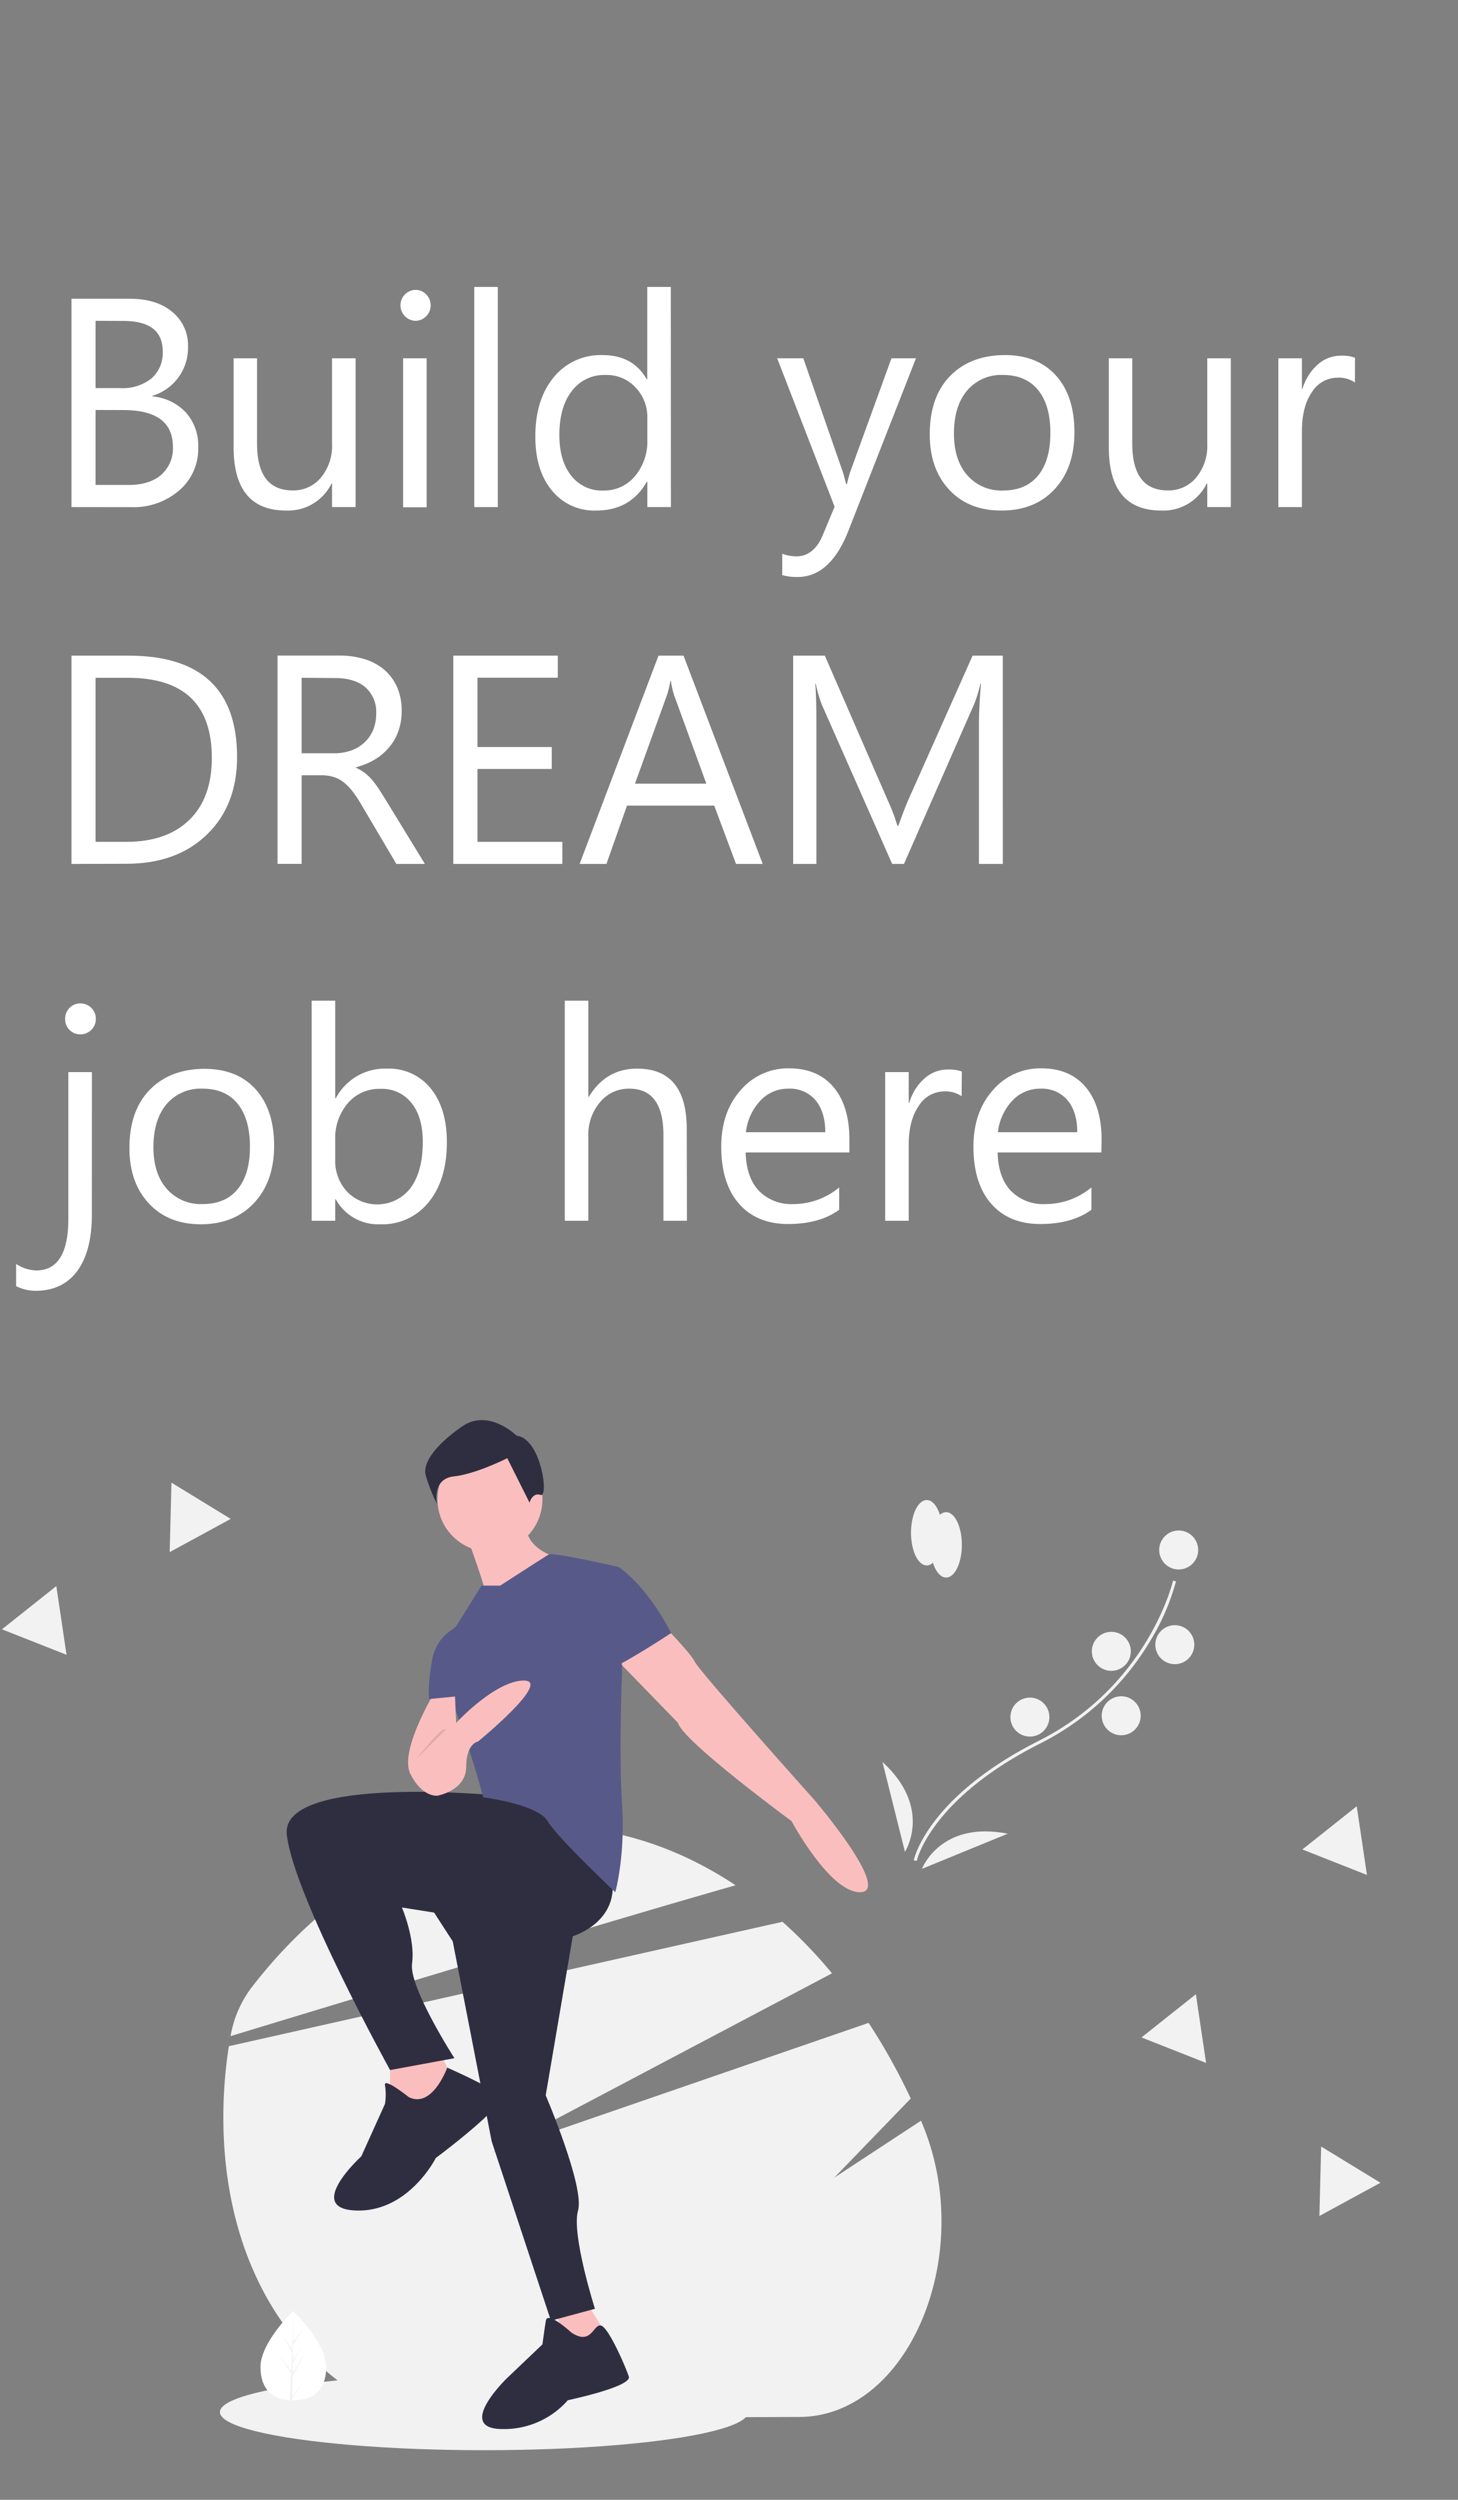 <svg id="Layer_1" data-name="Layer 1" xmlns="http://www.w3.org/2000/svg" viewBox="0 0 350 600"><rect x="0" y="0" width="350" height="600" fill="#808080" stroke="none"/><defs><style>.cls-1{fill:#fff;}.cls-2{fill:#f2f2f2;}.cls-3{fill:#fbbebe;}.cls-4{fill:#2f2e41;}.cls-5{fill:#575a89;}.cls-6{opacity:0.1;isolation:isolate;}</style></defs><title>r3</title><path class="cls-1" d="M17.16,121.71v-50H31.21q6.4,0,10.16,3.17a10.29,10.29,0,0,1,3.76,8.26A12,12,0,0,1,36.58,95v.14a12.51,12.51,0,0,1,8,3.82,11.84,11.84,0,0,1,3,8.38A13.13,13.13,0,0,1,43,117.73a16.81,16.81,0,0,1-11.47,4ZM22.94,77V93.16h5.93a11.16,11.16,0,0,0,7.47-2.31,8.12,8.12,0,0,0,2.72-6.54q0-7.29-9.47-7.28Zm0,21.4v18H30.8q5.1,0,7.9-2.44a8.42,8.42,0,0,0,2.81-6.69q0-8.85-11.92-8.85Z"/><path class="cls-1" d="M85.36,121.71H79.71v-5.65h-.13a11.6,11.6,0,0,1-10.89,6.48q-12.6,0-12.61-15.19V86H61.7v20.42q0,11.3,8.54,11.29a8.57,8.57,0,0,0,6.8-3.08,11.9,11.9,0,0,0,2.67-8.07V86h5.65Z"/><path class="cls-1" d="M99.66,77a3.72,3.72,0,0,1,0-7.43,3.61,3.61,0,0,1,2.63,1.07,3.74,3.74,0,0,1,0,5.28A3.58,3.58,0,0,1,99.66,77Zm2.76,44.75H96.77V86h5.65Z"/><path class="cls-1" d="M119.5,121.71h-5.65V68.87h5.65Z"/><path class="cls-1" d="M161.05,121.71H155.4v-6.07h-.14q-3.93,6.9-12.13,6.9a13.08,13.08,0,0,1-10.62-4.79q-4-4.78-4-13,0-8.85,4.41-14.19a14.47,14.47,0,0,1,11.74-5.33q7.27,0,10.58,5.79h.14V68.87h5.65Zm-5.65-16.14v-5.26A10.26,10.26,0,0,0,152.57,93a9.41,9.41,0,0,0-7.16-3,9.69,9.69,0,0,0-8.13,3.84q-3,3.83-3,10.59,0,6.17,2.85,9.74a9.23,9.23,0,0,0,7.63,3.57,9.6,9.6,0,0,0,7.66-3.45A12.91,12.91,0,0,0,155.4,105.57Z"/><path class="cls-1" d="M219.88,86l-16.22,41.4q-4.35,11.08-12.2,11.09a12.75,12.75,0,0,1-3.68-.46v-5.12a10.33,10.33,0,0,0,3.34.63c2.85,0,5-1.72,6.41-5.16l2.82-6.76L186.57,86h6.27l9.54,27.46c.12.35.36,1.26.73,2.72h.2c.12-.56.35-1.44.69-2.65L214,86Z"/><path class="cls-1" d="M240.35,122.54q-7.83,0-12.49-5t-4.67-13.26q0-9,4.86-14t13.12-5.06q7.89,0,12.32,4.92t4.43,13.62q0,8.55-4.78,13.68T240.35,122.54ZM240.76,90a10.68,10.68,0,0,0-8.61,3.75Q229,97.49,229,104.07q0,6.34,3.2,10a10.84,10.84,0,0,0,8.58,3.66q5.48,0,8.42-3.59t2.95-10.21q0-6.69-2.95-10.31T240.76,90Z"/><path class="cls-1" d="M295.46,121.71h-5.65v-5.65h-.13a11.6,11.6,0,0,1-10.89,6.48q-12.62,0-12.61-15.19V86h5.62v20.42q0,11.3,8.54,11.29a8.57,8.57,0,0,0,6.8-3.08,11.9,11.9,0,0,0,2.67-8.07V86h5.65Z"/><path class="cls-1" d="M325.26,91.8A6.89,6.89,0,0,0,321,90.65a7.2,7.2,0,0,0-6.05,3.45q-2.42,3.45-2.42,9.41v18.2h-5.65V86h5.65v7.35h.13a12.57,12.57,0,0,1,3.69-5.87,8.32,8.32,0,0,1,5.55-2.11,9,9,0,0,1,3.37.49Z"/><path class="cls-1" d="M17.16,207.36v-50H30.8q26.12,0,26.11,24.36,0,11.58-7.25,18.6t-19.41,7Zm5.78-44.68v39.38h7.38q9.7,0,15.12-5.26t5.41-14.92q0-19.2-20.19-19.2Z"/><path class="cls-1" d="M102,207.36H95.15l-8.27-14A30,30,0,0,0,84.67,190a12.69,12.69,0,0,0-2.18-2.25,7.66,7.66,0,0,0-2.41-1.27,9.8,9.8,0,0,0-2.91-.4H72.41v21.26H66.62v-50H81.37a20.91,20.91,0,0,1,6,.82,13.51,13.51,0,0,1,4.76,2.49,11.7,11.7,0,0,1,3.15,4.17,13.89,13.89,0,0,1,1.14,5.84,14.11,14.11,0,0,1-.78,4.79,12.37,12.37,0,0,1-2.2,3.88A13.37,13.37,0,0,1,90,182.28a17,17,0,0,1-4.53,1.87v.14a10.17,10.17,0,0,1,2.16,1.27,13.11,13.11,0,0,1,1.74,1.69A23.06,23.06,0,0,1,91,189.46c.54.83,1.14,1.79,1.81,2.88ZM72.41,162.68V180.8h7.86a11.84,11.84,0,0,0,4-.66,9.08,9.08,0,0,0,3.18-1.9,8.56,8.56,0,0,0,2.11-3,10.37,10.37,0,0,0,.75-4,7.87,7.87,0,0,0-2.56-6.25q-2.57-2.25-7.43-2.25Z"/><path class="cls-1" d="M135,207.36H108.82v-50H133.9v5.3H114.61V179.3h17.84v5.27H114.61v17.49H135Z"/><path class="cls-1" d="M183.09,207.36h-6.4l-5.24-14H150.51l-4.93,14h-6.44l18.94-50h6Zm-13.53-19.27-7.76-21.3a20.84,20.84,0,0,1-.75-3.34h-.14a19.71,19.71,0,0,1-.79,3.34l-7.69,21.3Z"/><path class="cls-1" d="M240.73,207.36H235V173.83q0-4,.49-9.72h-.14a31.81,31.81,0,0,1-1.48,4.84L217,207.36h-2.83l-16.84-38.13a29.52,29.52,0,0,1-1.49-5.12h-.13q.27,3,.27,9.79v33.46h-5.58v-50H198l15.16,34.85a44.48,44.48,0,0,1,2.27,6h.21c1-2.74,1.78-4.79,2.37-6.14l15.47-34.71h7.24Z"/><path class="cls-1" d="M22.05,291.51q0,8.79-3.5,13.54t-10,4.76a10.55,10.55,0,0,1-4.68-1.11v-5.34a9.24,9.24,0,0,0,4.82,1.57q7.73,0,7.72-12.47V257.32h5.65Zm-2.76-43.25a3.6,3.6,0,0,1-3.65-3.69,3.63,3.63,0,0,1,1.07-2.67,3.51,3.51,0,0,1,2.58-1.06A3.66,3.66,0,0,1,23,244.57a3.56,3.56,0,0,1-1.08,2.61A3.61,3.61,0,0,1,19.29,248.26Z"/><path class="cls-1" d="M48.23,293.85q-7.83,0-12.49-5t-4.67-13.26q0-9,4.86-14t13.13-5.05q7.88,0,12.31,4.91T65.8,275q0,8.54-4.77,13.68T48.23,293.85Zm.41-32.55A10.7,10.7,0,0,0,40,265q-3.16,3.75-3.17,10.34,0,6.35,3.2,10A10.84,10.84,0,0,0,48.64,289q5.47,0,8.42-3.59T60,275.24q0-6.69-2.95-10.32T48.64,261.3Z"/><path class="cls-1" d="M80.61,287.85h-.14V293H74.82V240.18h5.65V263.6h.14a13.33,13.33,0,0,1,12.19-7.11,12.88,12.88,0,0,1,10.63,4.79c2.56,3.19,3.84,7.48,3.84,12.84q0,9-4.3,14.34a14.27,14.27,0,0,1-11.78,5.39A11.57,11.57,0,0,1,80.61,287.85Zm-.14-14.39v5A10.71,10.71,0,0,0,83.31,286a10.07,10.07,0,0,0,15.26-.89q2.93-4,2.92-11.05,0-6-2.73-9.34a8.94,8.94,0,0,0-7.37-3.38,9.94,9.94,0,0,0-7.92,3.47A12.81,12.81,0,0,0,80.47,273.46Z"/><path class="cls-1" d="M164.9,293h-5.64V272.45q0-11.15-8.2-11.15a8.88,8.88,0,0,0-7,3.22,12.08,12.08,0,0,0-2.83,8.28V293h-5.65V240.18h5.65v23.07h.14q4.07-6.76,11.58-6.76,11.91,0,11.91,14.53Z"/><path class="cls-1" d="M203.9,276.6H179q.15,6,3.17,9.2A10.86,10.86,0,0,0,190.5,289a17.19,17.19,0,0,0,10.95-4v5.36q-4.65,3.42-12.29,3.42-7.49,0-11.75-4.86t-4.27-13.68q0-8.34,4.66-13.58a14.93,14.93,0,0,1,11.6-5.24q6.91,0,10.71,4.53t3.79,12.58Zm-5.79-4.85c0-3.3-.81-5.86-2.36-7.7a8,8,0,0,0-6.46-2.75,9.06,9.06,0,0,0-6.78,2.89,13.23,13.23,0,0,0-3.45,7.56Z"/><path class="cls-1" d="M230.84,263.11a6.83,6.83,0,0,0-4.27-1.15,7.2,7.2,0,0,0-6,3.45q-2.43,3.45-2.43,9.41V293h-5.65V257.32h5.65v7.36h.14a12.37,12.37,0,0,1,3.69-5.87,8.31,8.31,0,0,1,5.54-2.11,9.28,9.28,0,0,1,3.38.48Z"/><path class="cls-1" d="M264.39,276.6h-24.9q.13,6,3.16,9.2A10.88,10.88,0,0,0,251,289a17.22,17.22,0,0,0,11-4v5.36q-4.65,3.42-12.3,3.42-7.49,0-11.75-4.86t-4.27-13.68q0-8.34,4.67-13.58a14.9,14.9,0,0,1,11.59-5.24c4.61,0,8.19,1.51,10.71,4.53s3.79,7.21,3.79,12.58Zm-5.79-4.85c0-3.3-.81-5.86-2.36-7.7a8,8,0,0,0-6.45-2.75,9.06,9.06,0,0,0-6.79,2.89,13.23,13.23,0,0,0-3.45,7.56Z"/><path class="cls-2" d="M191.89,580.11l-93.17.31c-24.72-7.43-45-33.23-45.1-71.9a110.09,110.09,0,0,1,1.32-17.4l75-16.86,57.9-13a114.86,114.86,0,0,1,11.89,12.37l-55.36,29.23-26.12,13.79,29.35-10.13,60.91-21a147.19,147.19,0,0,1,10.12,18.16l-18.37,19L221.09,509l.26.63C234.53,541,218.18,580,191.89,580.11Z"/><path class="cls-2" d="M176.58,452.5c-14.09,4-31.41,9.16-49.22,14.47-25.75,7.69-52.52,15.8-72,21.73v-.07a26.91,26.91,0,0,1,4.94-11.48c14.44-18.77,32.82-31.88,53.28-36.75h0a76.87,76.87,0,0,1,17.56-2.09C147.42,438.25,162.84,443.36,176.58,452.5Z"/><ellipse class="cls-2" cx="116.2" cy="578.94" rx="63.41" ry="9.15"/><polygon class="cls-3" points="93.64 493.58 93.64 507.8 103.8 509.02 109.9 501.3 105.02 491.54 93.64 493.58"/><polygon class="cls-3" points="132.25 552.11 137.54 566.34 147.29 563.08 139.98 551.29 132.25 552.11"/><path class="cls-4" d="M120.06,431s-52.84-5.28-51.21,9.35,24.79,56.5,24.79,56.5L109.09,494s-11-17.07-10.17-22.76-2.43-13.41-2.43-13.41l7.72,1.22,4.47,6.91,9.35,48L132.25,557l10.57-2.85s-5.69-17.88-4.06-23.58S131,502.92,131,502.92l6.5-38.2s12.6-3.66,8.94-16.26S120.06,431,120.06,431Z"/><path class="cls-4" d="M98.11,503.33s-6.1-4.88-5.69-2.84a14.57,14.57,0,0,1,0,4.47l-5.69,12.6s-13.82,12.6-1.22,13,19.1-12.6,19.1-12.6,17.48-13,15.45-15-12.7-6.7-12.7-6.7S103.8,506.18,98.11,503.33Z"/><path class="cls-4" d="M137.13,559.83s-5.69-5.28-6.09-2.84-.82,5.69-.82,5.69l-8.53,8.13s-12.2,11.78-1.63,12.19a20.42,20.42,0,0,0,16.26-6.91s15.45-3.25,14.63-5.69-4.89-11.87-6.71-12.24S142,563.08,137.13,559.83Z"/><circle class="cls-3" cx="117.62" cy="359.85" r="12.6"/><path class="cls-3" d="M111.93,368.38s5.29,14.23,4.88,15.45,16.66-10.16,16.66-10.16-7.31-1.63-7.31-8.13Z"/><path class="cls-3" d="M158.27,389.11s7.32,7.32,8.53,9.76,28.86,33.33,28.86,33.33,18.3,21.54,11,21.95S190,437.08,190,437.08,164,418,162.74,413.5l-15-15.45Z"/><path class="cls-5" d="M120.06,380.58h-4.47l-6.1,9.75s-6.09,5.29-1.62,16.26a243,243,0,0,1,8.13,24.8s13,1.62,15.44,5.69,16.26,17.07,16.26,17.07,2.44-8.54,1.63-21.14,0-31.7,0-31.7l-.82-25.2s-15.7-3.64-16.79-3S120.06,380.58,120.06,380.58Z"/><path class="cls-5" d="M142.42,377.32l6.09-1.21s6.51,4.06,12.6,15.85c0,0-13,8.53-14.22,8.13S142.42,377.32,142.42,377.32Z"/><path class="cls-3" d="M105,405s-9.35,15-6.5,20.74S105,431,105,431s6.91-1.22,6.91-6.91,2.85-6.1,2.85-6.1,17.88-14.63,11-14.63-16.26,10.16-16.26,10.16l-.4-9.35Z"/><path class="cls-5" d="M111.12,389.93a10.68,10.68,0,0,0-7.32,8.12c-1.22,6.51-.81,9.76-.81,9.76l8.13-.81Z"/><path class="cls-6" d="M99.74,422.44s6.5-8.53,7.31-7.31Z"/><path class="cls-4" d="M124,344.59s-6.68-6.67-13.11-2.19-9.43,8.75-8.71,11.65a41.78,41.78,0,0,0,2.72,6.91s-1.34-6,4.07-6.6,12.8-4.37,12.8-4.37l5.35,10.68s.65-2.53,2.66-1.86S129.89,345.24,124,344.59Z"/><path class="cls-1" d="M78.3,568.12c0,5.93-3.53,8-7.87,8h-.3l-.6,0c-3.92-.28-7-2.46-7-8,0-5.7,7.29-12.9,7.83-13.43h0l0,0S78.3,562.19,78.3,568.12Z"/><path class="cls-2" d="M70.14,575.21l2.88-4-2.89,4.46v.46l-.6,0,.31-5.93v0h0l0-.56L67,565.07l2.9,4v.12l.23-4.48-2.48-4.62L70.15,564l.24-9.28v0L70.35,562l2.47-2.9-2.48,3.53-.06,4,2.3-3.85-2.31,4.44,0,2.23,3.35-5.36-3.36,6.14Z"/><ellipse class="cls-2" cx="222.47" cy="367.88" rx="3.78" ry="7.85"/><ellipse class="cls-2" cx="227.12" cy="370.79" rx="3.78" ry="7.85"/><path class="cls-2" d="M219.37,446.5c0-.16.81-3.87,4.91-9.29,3.76-5,11.17-12.36,25.06-19.37,26.31-13.27,32.2-38.21,32.26-38.46l.7.16a54.94,54.94,0,0,1-6.23,14.39,64.52,64.52,0,0,1-26.41,24.56c-26.27,13.25-29.56,28-29.59,28.15Z"/><circle class="cls-2" cx="282.95" cy="372.02" r="4.68"/><circle class="cls-2" cx="282.02" cy="394.75" r="4.68"/><circle class="cls-2" cx="266.78" cy="396.35" r="4.68"/><circle class="cls-2" cx="269.15" cy="411.81" r="4.68"/><circle class="cls-2" cx="247.23" cy="412.13" r="4.68"/><path class="cls-2" d="M221.32,448.55s4.41-11.64,20.59-8.43Z"/><path class="cls-2" d="M217.24,444.48S224,434,211.84,422.9Z"/><polygon class="cls-2" points="328.14 450.02 320.39 446.96 312.64 443.9 319.16 438.72 325.69 433.53 326.92 441.78 328.14 450.02"/><polygon class="cls-2" points="15.97 397.18 8.22 394.12 0.47 391.06 6.99 385.88 13.52 380.69 14.75 388.94 15.97 397.18"/><polygon class="cls-2" points="289.53 495.14 281.78 492.08 274.02 489.02 280.55 483.83 287.08 478.65 288.3 486.89 289.53 495.14"/><polygon class="cls-2" points="331.38 523.9 324.05 527.88 316.73 531.87 316.94 523.53 317.15 515.2 324.26 519.55 331.38 523.9"/><polygon class="cls-2" points="55.38 364.56 48.06 368.55 40.73 372.53 40.95 364.19 41.16 355.86 48.27 360.21 55.38 364.56"/></svg>